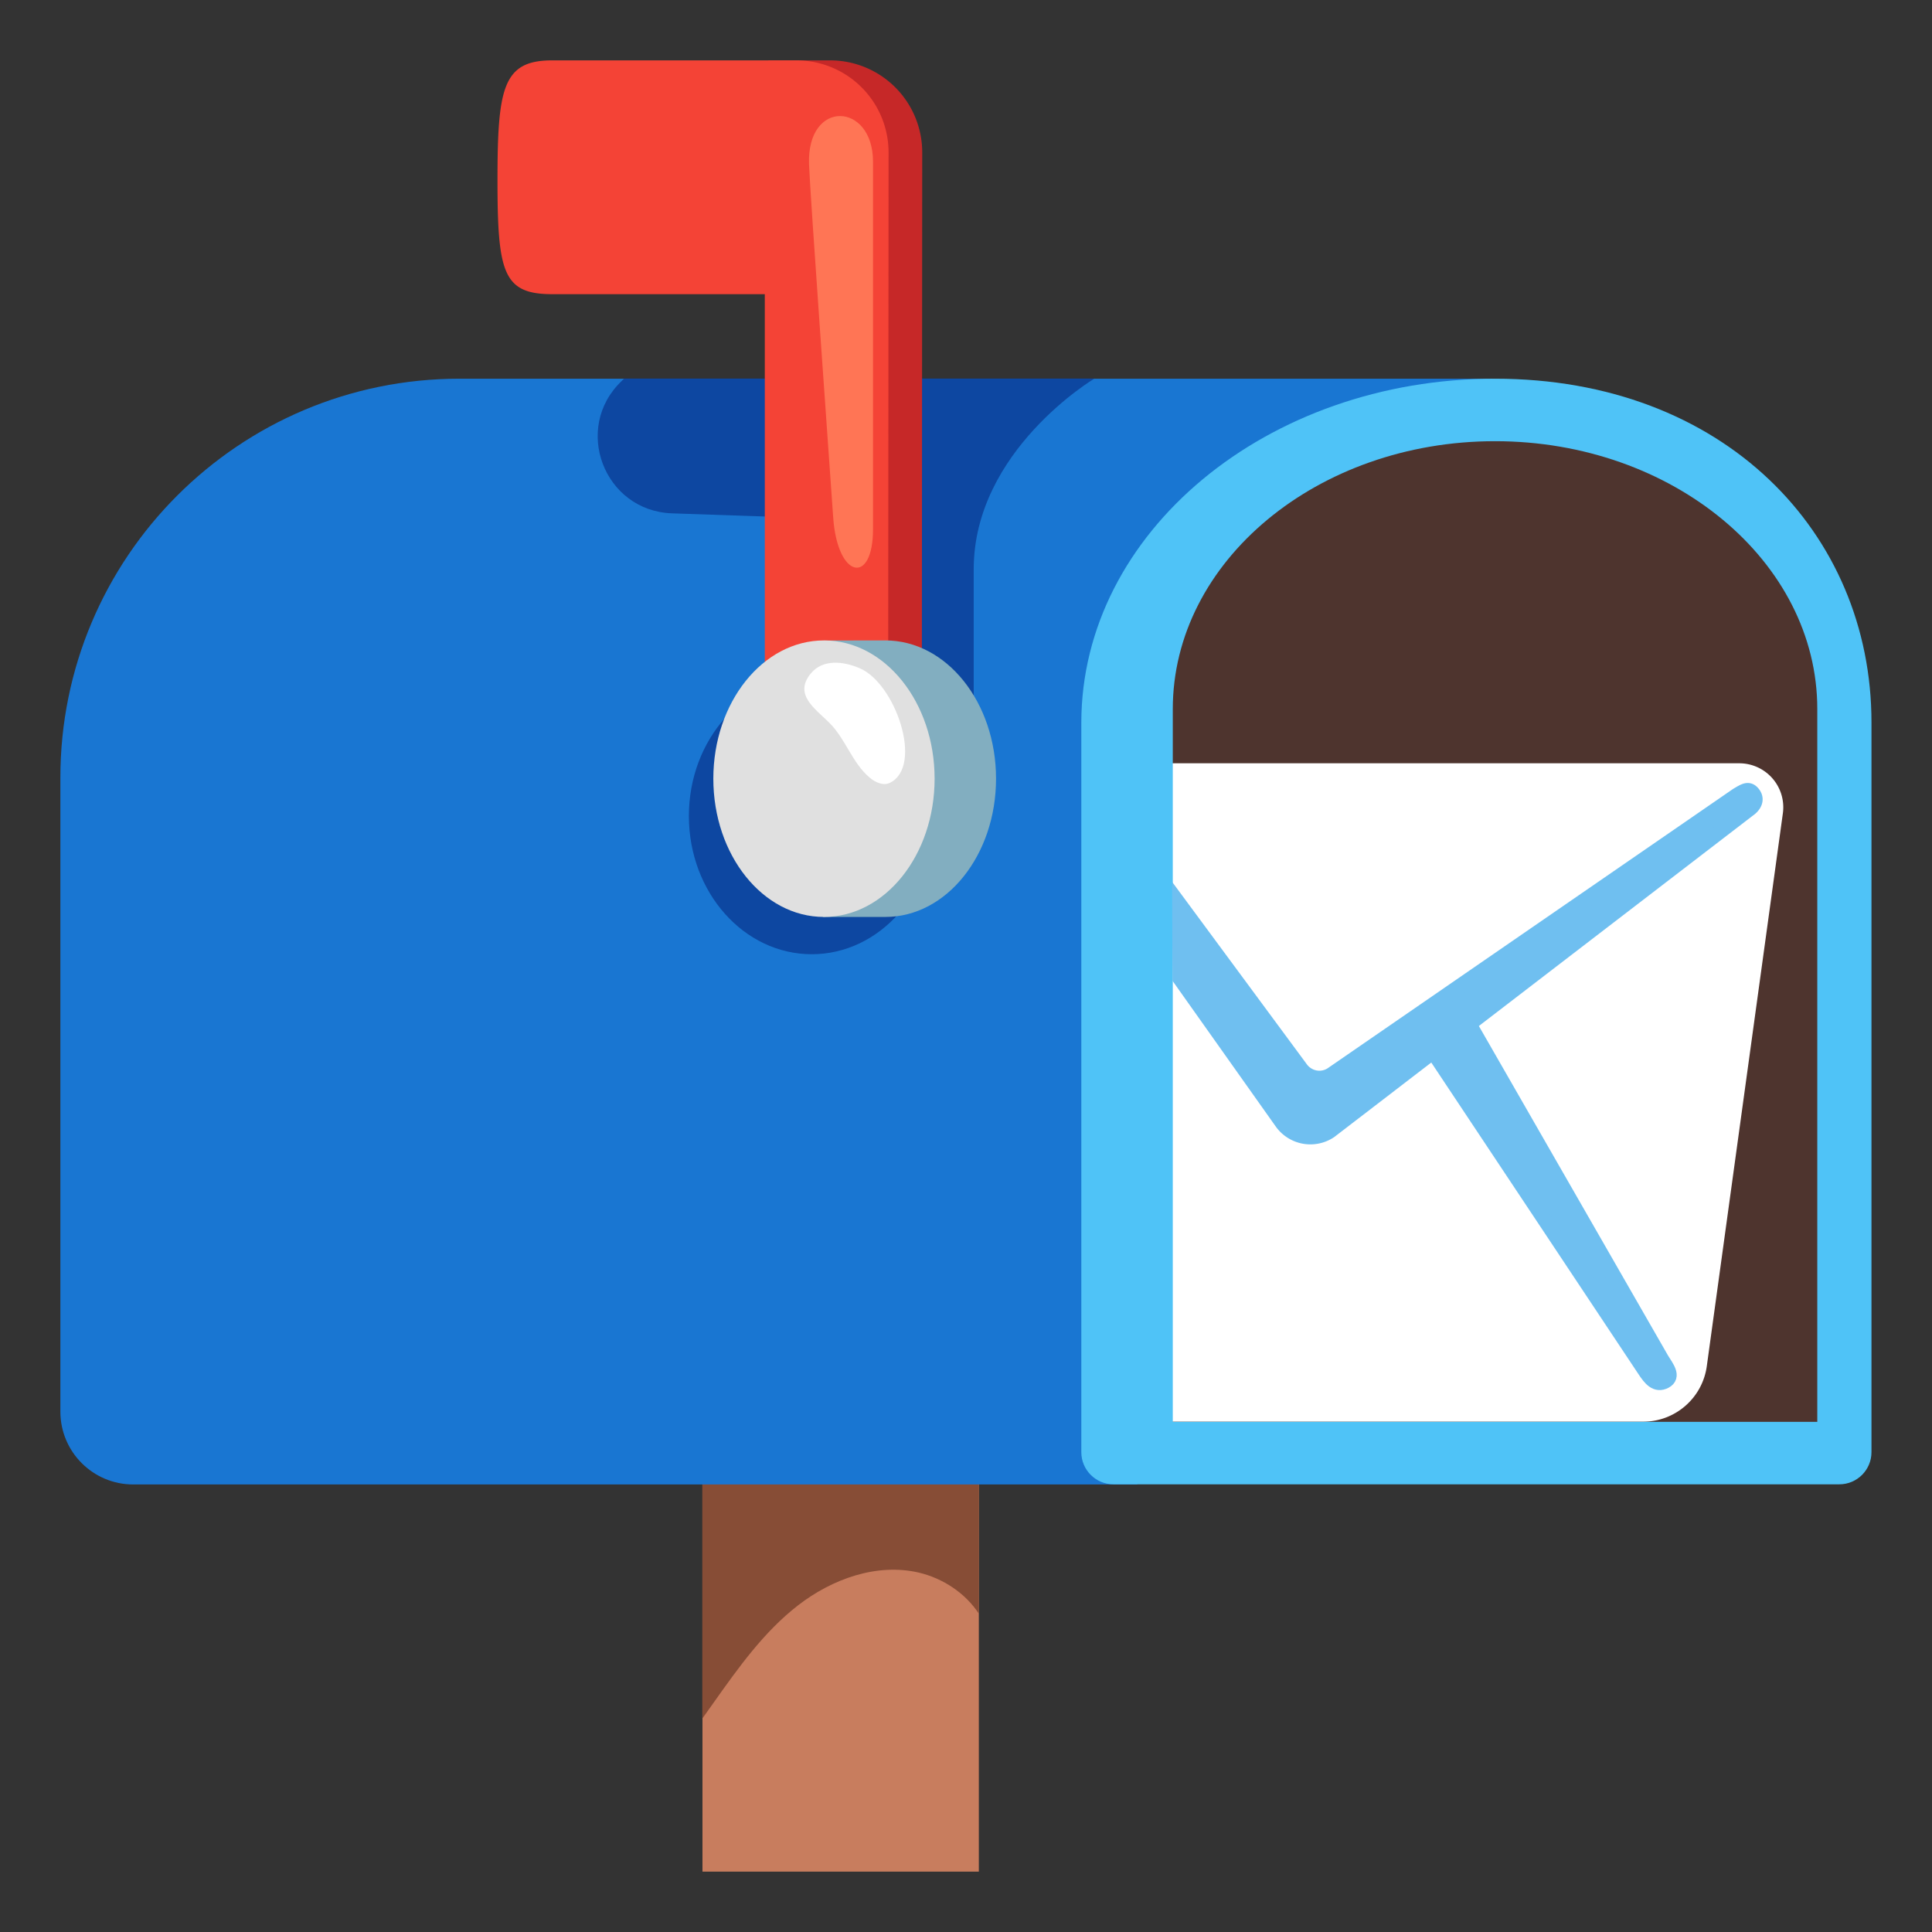 <svg width="128" height="128" xmlns="http://www.w3.org/2000/svg"><rect width="100%" height="100%" fill="#333333" stroke="none"/><g transform="matrix(-1 0 0 1 123.99 4)" fill="none"><path fill="#C87D5E" d="M59.14 80.17h18.31V120H59.14z"/><path d="M77.45 90.23c-1.64-2.66-3.81-4.93-6.55-6.41-1.7-.92-3.58-1.45-5.49-1.64h-3.19c-1.04.1-2.08.3-3.08.6v20.13c.89-1.36 2.37-2.34 3.97-2.72 2.79-.65 5.75.42 8.01 2.17s3.95 4.13 5.6 6.46l.74 1.04V90.23h-.01Z" fill="#874D36"/><path d="M24.94 24.97c11.86 0 21.51 8.02 21.51 17.89v47.6H3.42v-47.6c0-9.87 9.65-17.89 21.52-17.89" fill="#4E342E"/><path d="M50.97 90.19H15.13c-2.13 0-3.93-1.57-4.22-3.68L5.87 49.88a2.915 2.915 0 0 1 2.89-3.31h42.21v43.62Z" fill="#FFF"/><path d="M93.55 21.09H24.94s23.58 2.89 23.58 22.78l.12 50.48h66.52c2.67 0 4.83-2.16 4.83-4.83V47.54c.01-14.61-11.83-26.45-26.44-26.45Z" fill="#1976D2"/><path d="m79.47 30.01-8.14.28-11.85 18.18V33.72c0-7.88-8-12.64-8-12.64h31.16l.16.16c3.27 3.11 1.18 8.61-3.33 8.77Z" fill="#0D47A1"/><ellipse fill="#0D47A1" cx="70.21" cy="50.06" rx="8.14" ry="9.16"/><path d="m62.89 6.11.03 41.56c0 1.4 1.13 2.53 2.53 2.53h5.11c1.4 0 2.53-1.13 2.53-2.53V0h-4.1a6.1 6.1 0 0 0-6.1 6.11Z" fill="#C62828"/><path d="m65.12 6.11.03 41.56h8.17V15.49H87.4c3.25 0 3.63-1.41 3.63-7.55S90.66 0 87.41 0H71.22a6.1 6.1 0 0 0-6.1 6.11Z" fill="#F44336"/><path d="M70.39 6.88c-.07 1.99-1.37 20.01-1.6 23.39-.28 4.09-2.64 4.51-2.64.79V6.7c.01-3.94 4.39-4.15 4.24.18Z" fill="#FF7555"/><path d="m69.4 38.44.07 18.31h-4.14c-4.05 0-7.33-4.1-7.33-9.16 0-5.06 3.28-9.16 7.33-9.16 4.05 0 4.07.01 4.07.01Z" fill="#82AEC0"/><ellipse fill="#E0E0E0" cx="69.4" cy="47.59" rx="7.33" ry="9.16"/><path d="M65.02 47.86c.44.22.97-.02 1.35-.34 1.16-.97 1.6-2.57 2.67-3.63.94-.94 2.37-1.86 1.25-3.25-.81-1-2.18-.83-3.25-.37-2.37.99-4.25 6.47-2.02 7.59Z" fill="#FFF"/><path d="M24.94 25.23c11.77 0 21.35 7.96 21.35 17.75V90.2H3.59V42.97c0-9.78 9.58-17.74 21.35-17.74m0-4.14C9.81 21.09 0 31.28 0 43.86v48.35c0 1.17.95 2.13 2.13 2.13h48.09c1.17 0 2.13-.95 2.13-2.13V43.86c-.02-12.58-12.28-22.77-27.41-22.77Z" fill="#4FC3F7"/><path d="M13.68 87.5c-.59-.31-.1-.9.23-1.44l13.37-23.29 2.63 1.6-14.88 22.38c-.38.58-.76 1.06-1.35.75Z" stroke="#6FBFF0" fill="#6FBFF0"/><path d="M35.89 70.93 8.15 49.63c-.34-.23-.63-.65-.28-1.07.28-.34.54-.16 1.03.13l26.88 18.52c.68.42 1.56.24 2.03-.4l8.02-10.86-.02 4.87-6.76 9.54a2.316 2.316 0 0 1-3.16.57Z" stroke="#6FBFF0" fill="#6FBFF0"/></g></svg>
